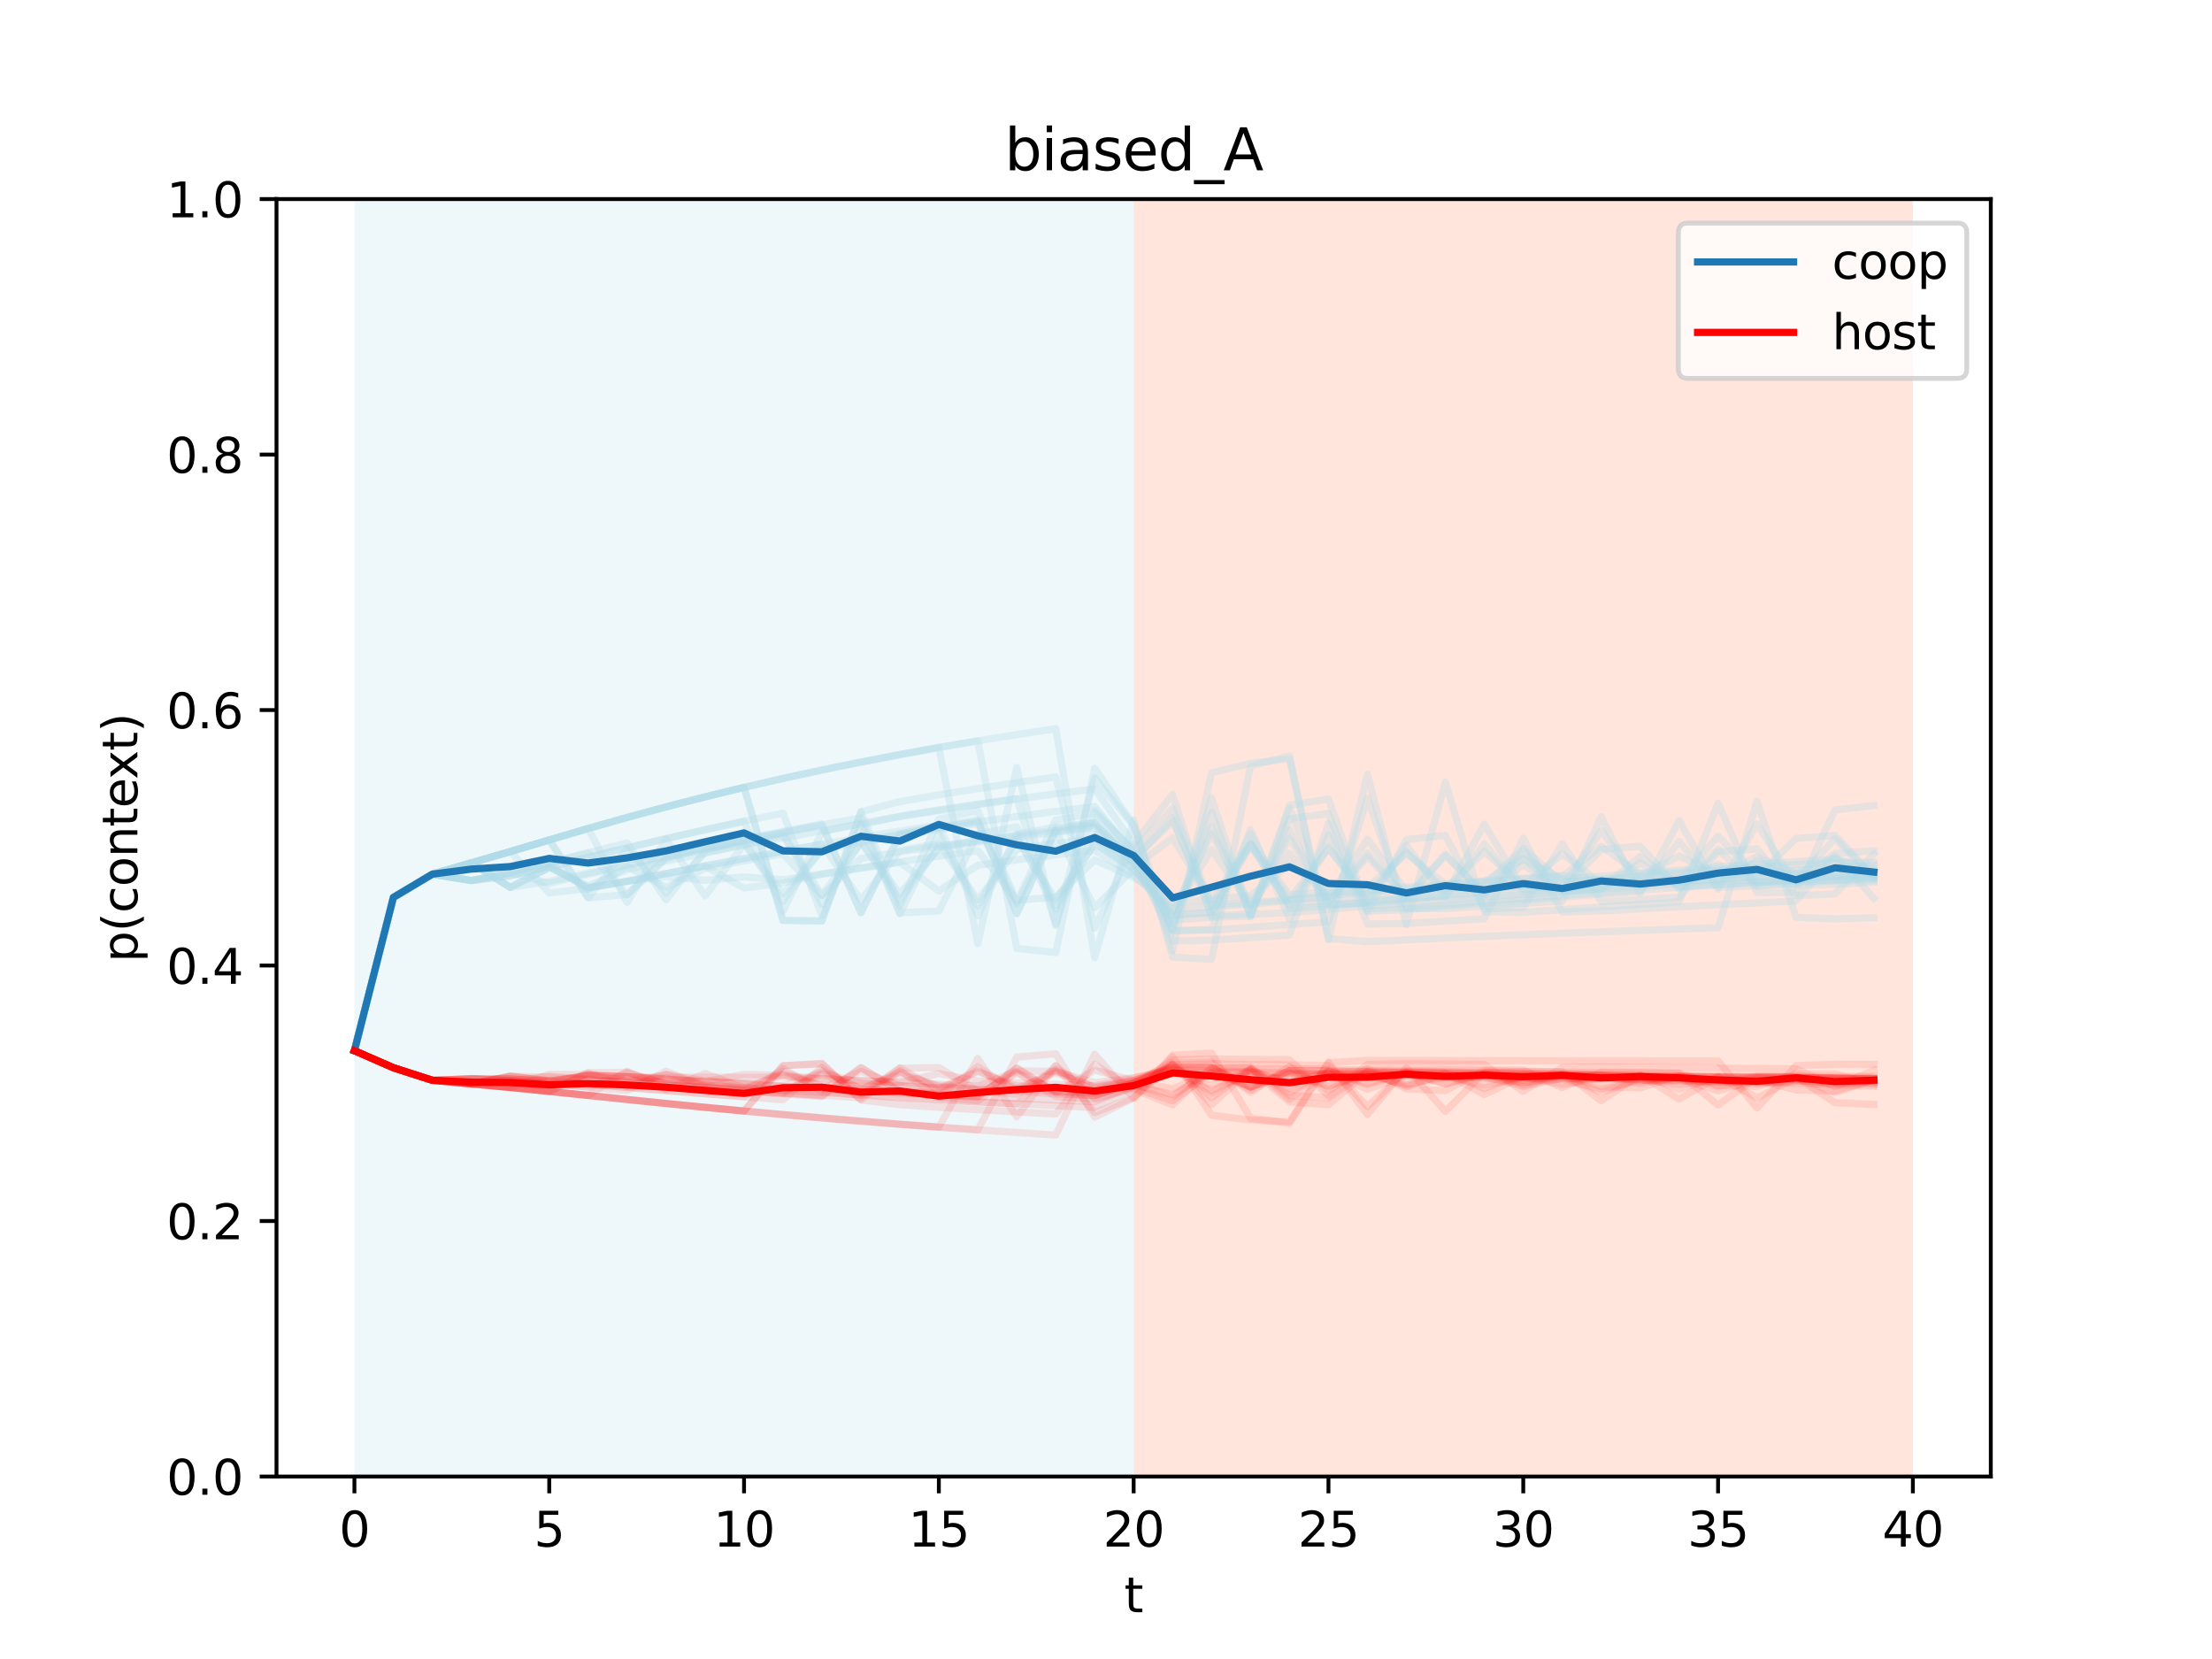 <?xml version="1.0" encoding="utf-8" standalone="no"?>
<!DOCTYPE svg PUBLIC "-//W3C//DTD SVG 1.1//EN"
  "http://www.w3.org/Graphics/SVG/1.1/DTD/svg11.dtd">
<svg xmlns:xlink="http://www.w3.org/1999/xlink" width="460.8pt" height="345.6pt" viewBox="0 0 460.8 345.6" xmlns="http://www.w3.org/2000/svg" version="1.1">
 <defs>
  <style type="text/css">*{stroke-linejoin: round; stroke-linecap: butt}</style>
 </defs>
 <g id="figure_1">
  <g id="patch_1">
   <path d="M 0 345.6 
L 460.8 345.6 
L 460.8 0 
L 0 0 
z
" style="fill: #ffffff"/>
  </g>
  <g id="axes_1">
   <g id="patch_2">
    <path d="M 57.6 307.584 
L 414.72 307.584 
L 414.72 41.472 
L 57.6 41.472 
z
" style="fill: #ffffff"/>
   </g>
   <g id="patch_3">
    <path d="M 73.833 307.584 
L 73.833 41.472 
L 236.16 41.472 
L 236.16 307.584 
z
" clip-path="url(#pb75f09311d)" style="fill: #add8e6; opacity: 0.2"/>
   </g>
   <g id="patch_4">
    <path d="M 236.16 307.584 
L 236.16 41.472 
L 398.487 41.472 
L 398.487 307.584 
z
" clip-path="url(#pb75f09311d)" style="fill: #ff7f50; opacity: 0.2"/>
   </g>
   <g id="matplotlib.axis_1">
    <g id="xtick_1">
     <g id="line2d_1">
      <defs>
       <path id="m532a9e7d8e" d="M 0 0 
L 0 3.5 
" style="stroke: #000000; stroke-width: 0.8"/>
      </defs>
      <g>
       <use xlink:href="#m532a9e7d8e" x="73.833" y="307.584" style="stroke: #000000; stroke-width: 0.8"/>
      </g>
     </g>
     <g id="text_1">
      <!-- 0 -->
      <g transform="translate(70.651 322.182) scale(0.1 -0.1)">
       <defs>
        <path id="DejaVuSans-30" d="M 2034 4250 
Q 1547 4250 1301 3770 
Q 1056 3291 1056 2328 
Q 1056 1369 1301 889 
Q 1547 409 2034 409 
Q 2525 409 2770 889 
Q 3016 1369 3016 2328 
Q 3016 3291 2770 3770 
Q 2525 4250 2034 4250 
z
M 2034 4750 
Q 2819 4750 3233 4129 
Q 3647 3509 3647 2328 
Q 3647 1150 3233 529 
Q 2819 -91 2034 -91 
Q 1250 -91 836 529 
Q 422 1150 422 2328 
Q 422 3509 836 4129 
Q 1250 4750 2034 4750 
z
" transform="scale(0.016)"/>
       </defs>
       <use xlink:href="#DejaVuSans-30"/>
      </g>
     </g>
    </g>
    <g id="xtick_2">
     <g id="line2d_2">
      <g>
       <use xlink:href="#m532a9e7d8e" x="114.415" y="307.584" style="stroke: #000000; stroke-width: 0.8"/>
      </g>
     </g>
     <g id="text_2">
      <!-- 5 -->
      <g transform="translate(111.233 322.182) scale(0.1 -0.1)">
       <defs>
        <path id="DejaVuSans-35" d="M 691 4666 
L 3169 4666 
L 3169 4134 
L 1269 4134 
L 1269 2991 
Q 1406 3038 1543 3061 
Q 1681 3084 1819 3084 
Q 2600 3084 3056 2656 
Q 3513 2228 3513 1497 
Q 3513 744 3044 326 
Q 2575 -91 1722 -91 
Q 1428 -91 1123 -41 
Q 819 9 494 109 
L 494 744 
Q 775 591 1075 516 
Q 1375 441 1709 441 
Q 2250 441 2565 725 
Q 2881 1009 2881 1497 
Q 2881 1984 2565 2268 
Q 2250 2553 1709 2553 
Q 1456 2553 1204 2497 
Q 953 2441 691 2322 
L 691 4666 
z
" transform="scale(0.016)"/>
       </defs>
       <use xlink:href="#DejaVuSans-35"/>
      </g>
     </g>
    </g>
    <g id="xtick_3">
     <g id="line2d_3">
      <g>
       <use xlink:href="#m532a9e7d8e" x="154.996" y="307.584" style="stroke: #000000; stroke-width: 0.8"/>
      </g>
     </g>
     <g id="text_3">
      <!-- 10 -->
      <g transform="translate(148.634 322.182) scale(0.1 -0.1)">
       <defs>
        <path id="DejaVuSans-31" d="M 794 531 
L 1825 531 
L 1825 4091 
L 703 3866 
L 703 4441 
L 1819 4666 
L 2450 4666 
L 2450 531 
L 3481 531 
L 3481 0 
L 794 0 
L 794 531 
z
" transform="scale(0.016)"/>
       </defs>
       <use xlink:href="#DejaVuSans-31"/>
       <use xlink:href="#DejaVuSans-30" x="63.623"/>
      </g>
     </g>
    </g>
    <g id="xtick_4">
     <g id="line2d_4">
      <g>
       <use xlink:href="#m532a9e7d8e" x="195.578" y="307.584" style="stroke: #000000; stroke-width: 0.8"/>
      </g>
     </g>
     <g id="text_4">
      <!-- 15 -->
      <g transform="translate(189.216 322.182) scale(0.1 -0.1)">
       <use xlink:href="#DejaVuSans-31"/>
       <use xlink:href="#DejaVuSans-35" x="63.623"/>
      </g>
     </g>
    </g>
    <g id="xtick_5">
     <g id="line2d_5">
      <g>
       <use xlink:href="#m532a9e7d8e" x="236.16" y="307.584" style="stroke: #000000; stroke-width: 0.8"/>
      </g>
     </g>
     <g id="text_5">
      <!-- 20 -->
      <g transform="translate(229.798 322.182) scale(0.1 -0.1)">
       <defs>
        <path id="DejaVuSans-32" d="M 1228 531 
L 3431 531 
L 3431 0 
L 469 0 
L 469 531 
Q 828 903 1448 1529 
Q 2069 2156 2228 2338 
Q 2531 2678 2651 2914 
Q 2772 3150 2772 3378 
Q 2772 3750 2511 3984 
Q 2250 4219 1831 4219 
Q 1534 4219 1204 4116 
Q 875 4013 500 3803 
L 500 4441 
Q 881 4594 1212 4672 
Q 1544 4750 1819 4750 
Q 2544 4750 2975 4387 
Q 3406 4025 3406 3419 
Q 3406 3131 3298 2873 
Q 3191 2616 2906 2266 
Q 2828 2175 2409 1742 
Q 1991 1309 1228 531 
z
" transform="scale(0.016)"/>
       </defs>
       <use xlink:href="#DejaVuSans-32"/>
       <use xlink:href="#DejaVuSans-30" x="63.623"/>
      </g>
     </g>
    </g>
    <g id="xtick_6">
     <g id="line2d_6">
      <g>
       <use xlink:href="#m532a9e7d8e" x="276.742" y="307.584" style="stroke: #000000; stroke-width: 0.8"/>
      </g>
     </g>
     <g id="text_6">
      <!-- 25 -->
      <g transform="translate(270.379 322.182) scale(0.1 -0.1)">
       <use xlink:href="#DejaVuSans-32"/>
       <use xlink:href="#DejaVuSans-35" x="63.623"/>
      </g>
     </g>
    </g>
    <g id="xtick_7">
     <g id="line2d_7">
      <g>
       <use xlink:href="#m532a9e7d8e" x="317.324" y="307.584" style="stroke: #000000; stroke-width: 0.8"/>
      </g>
     </g>
     <g id="text_7">
      <!-- 30 -->
      <g transform="translate(310.961 322.182) scale(0.1 -0.1)">
       <defs>
        <path id="DejaVuSans-33" d="M 2597 2516 
Q 3050 2419 3304 2112 
Q 3559 1806 3559 1356 
Q 3559 666 3084 287 
Q 2609 -91 1734 -91 
Q 1441 -91 1130 -33 
Q 819 25 488 141 
L 488 750 
Q 750 597 1062 519 
Q 1375 441 1716 441 
Q 2309 441 2620 675 
Q 2931 909 2931 1356 
Q 2931 1769 2642 2001 
Q 2353 2234 1838 2234 
L 1294 2234 
L 1294 2753 
L 1863 2753 
Q 2328 2753 2575 2939 
Q 2822 3125 2822 3475 
Q 2822 3834 2567 4026 
Q 2313 4219 1838 4219 
Q 1578 4219 1281 4162 
Q 984 4106 628 3988 
L 628 4550 
Q 988 4650 1302 4700 
Q 1616 4750 1894 4750 
Q 2613 4750 3031 4423 
Q 3450 4097 3450 3541 
Q 3450 3153 3228 2886 
Q 3006 2619 2597 2516 
z
" transform="scale(0.016)"/>
       </defs>
       <use xlink:href="#DejaVuSans-33"/>
       <use xlink:href="#DejaVuSans-30" x="63.623"/>
      </g>
     </g>
    </g>
    <g id="xtick_8">
     <g id="line2d_8">
      <g>
       <use xlink:href="#m532a9e7d8e" x="357.905" y="307.584" style="stroke: #000000; stroke-width: 0.8"/>
      </g>
     </g>
     <g id="text_8">
      <!-- 35 -->
      <g transform="translate(351.543 322.182) scale(0.1 -0.1)">
       <use xlink:href="#DejaVuSans-33"/>
       <use xlink:href="#DejaVuSans-35" x="63.623"/>
      </g>
     </g>
    </g>
    <g id="xtick_9">
     <g id="line2d_9">
      <g>
       <use xlink:href="#m532a9e7d8e" x="398.487" y="307.584" style="stroke: #000000; stroke-width: 0.8"/>
      </g>
     </g>
     <g id="text_9">
      <!-- 40 -->
      <g transform="translate(392.125 322.182) scale(0.1 -0.1)">
       <defs>
        <path id="DejaVuSans-34" d="M 2419 4116 
L 825 1625 
L 2419 1625 
L 2419 4116 
z
M 2253 4666 
L 3047 4666 
L 3047 1625 
L 3713 1625 
L 3713 1100 
L 3047 1100 
L 3047 0 
L 2419 0 
L 2419 1100 
L 313 1100 
L 313 1709 
L 2253 4666 
z
" transform="scale(0.016)"/>
       </defs>
       <use xlink:href="#DejaVuSans-34"/>
       <use xlink:href="#DejaVuSans-30" x="63.623"/>
      </g>
     </g>
    </g>
    <g id="text_10">
     <!-- t -->
     <g transform="translate(234.2 335.861) scale(0.1 -0.1)">
      <defs>
       <path id="DejaVuSans-74" d="M 1172 4494 
L 1172 3500 
L 2356 3500 
L 2356 3053 
L 1172 3053 
L 1172 1153 
Q 1172 725 1289 603 
Q 1406 481 1766 481 
L 2356 481 
L 2356 0 
L 1766 0 
Q 1100 0 847 248 
Q 594 497 594 1153 
L 594 3053 
L 172 3053 
L 172 3500 
L 594 3500 
L 594 4494 
L 1172 4494 
z
" transform="scale(0.016)"/>
      </defs>
      <use xlink:href="#DejaVuSans-74"/>
     </g>
    </g>
   </g>
   <g id="matplotlib.axis_2">
    <g id="ytick_1">
     <g id="line2d_10">
      <defs>
       <path id="ma2e20f9c88" d="M 0 0 
L -3.5 0 
" style="stroke: #000000; stroke-width: 0.8"/>
      </defs>
      <g>
       <use xlink:href="#ma2e20f9c88" x="57.6" y="307.584" style="stroke: #000000; stroke-width: 0.8"/>
      </g>
     </g>
     <g id="text_11">
      <!-- 0.0 -->
      <g transform="translate(34.697 311.383) scale(0.1 -0.1)">
       <defs>
        <path id="DejaVuSans-2e" d="M 684 794 
L 1344 794 
L 1344 0 
L 684 0 
L 684 794 
z
" transform="scale(0.016)"/>
       </defs>
       <use xlink:href="#DejaVuSans-30"/>
       <use xlink:href="#DejaVuSans-2e" x="63.623"/>
       <use xlink:href="#DejaVuSans-30" x="95.41"/>
      </g>
     </g>
    </g>
    <g id="ytick_2">
     <g id="line2d_11">
      <g>
       <use xlink:href="#ma2e20f9c88" x="57.6" y="254.362" style="stroke: #000000; stroke-width: 0.8"/>
      </g>
     </g>
     <g id="text_12">
      <!-- 0.2 -->
      <g transform="translate(34.697 258.161) scale(0.1 -0.1)">
       <use xlink:href="#DejaVuSans-30"/>
       <use xlink:href="#DejaVuSans-2e" x="63.623"/>
       <use xlink:href="#DejaVuSans-32" x="95.41"/>
      </g>
     </g>
    </g>
    <g id="ytick_3">
     <g id="line2d_12">
      <g>
       <use xlink:href="#ma2e20f9c88" x="57.6" y="201.139" style="stroke: #000000; stroke-width: 0.8"/>
      </g>
     </g>
     <g id="text_13">
      <!-- 0.4 -->
      <g transform="translate(34.697 204.938) scale(0.1 -0.1)">
       <use xlink:href="#DejaVuSans-30"/>
       <use xlink:href="#DejaVuSans-2e" x="63.623"/>
       <use xlink:href="#DejaVuSans-34" x="95.41"/>
      </g>
     </g>
    </g>
    <g id="ytick_4">
     <g id="line2d_13">
      <g>
       <use xlink:href="#ma2e20f9c88" x="57.6" y="147.917" style="stroke: #000000; stroke-width: 0.8"/>
      </g>
     </g>
     <g id="text_14">
      <!-- 0.6 -->
      <g transform="translate(34.697 151.716) scale(0.1 -0.1)">
       <defs>
        <path id="DejaVuSans-36" d="M 2113 2584 
Q 1688 2584 1439 2293 
Q 1191 2003 1191 1497 
Q 1191 994 1439 701 
Q 1688 409 2113 409 
Q 2538 409 2786 701 
Q 3034 994 3034 1497 
Q 3034 2003 2786 2293 
Q 2538 2584 2113 2584 
z
M 3366 4563 
L 3366 3988 
Q 3128 4100 2886 4159 
Q 2644 4219 2406 4219 
Q 1781 4219 1451 3797 
Q 1122 3375 1075 2522 
Q 1259 2794 1537 2939 
Q 1816 3084 2150 3084 
Q 2853 3084 3261 2657 
Q 3669 2231 3669 1497 
Q 3669 778 3244 343 
Q 2819 -91 2113 -91 
Q 1303 -91 875 529 
Q 447 1150 447 2328 
Q 447 3434 972 4092 
Q 1497 4750 2381 4750 
Q 2619 4750 2861 4703 
Q 3103 4656 3366 4563 
z
" transform="scale(0.016)"/>
       </defs>
       <use xlink:href="#DejaVuSans-30"/>
       <use xlink:href="#DejaVuSans-2e" x="63.623"/>
       <use xlink:href="#DejaVuSans-36" x="95.41"/>
      </g>
     </g>
    </g>
    <g id="ytick_5">
     <g id="line2d_14">
      <g>
       <use xlink:href="#ma2e20f9c88" x="57.6" y="94.694" style="stroke: #000000; stroke-width: 0.8"/>
      </g>
     </g>
     <g id="text_15">
      <!-- 0.8 -->
      <g transform="translate(34.697 98.494) scale(0.1 -0.1)">
       <defs>
        <path id="DejaVuSans-38" d="M 2034 2216 
Q 1584 2216 1326 1975 
Q 1069 1734 1069 1313 
Q 1069 891 1326 650 
Q 1584 409 2034 409 
Q 2484 409 2743 651 
Q 3003 894 3003 1313 
Q 3003 1734 2745 1975 
Q 2488 2216 2034 2216 
z
M 1403 2484 
Q 997 2584 770 2862 
Q 544 3141 544 3541 
Q 544 4100 942 4425 
Q 1341 4750 2034 4750 
Q 2731 4750 3128 4425 
Q 3525 4100 3525 3541 
Q 3525 3141 3298 2862 
Q 3072 2584 2669 2484 
Q 3125 2378 3379 2068 
Q 3634 1759 3634 1313 
Q 3634 634 3220 271 
Q 2806 -91 2034 -91 
Q 1263 -91 848 271 
Q 434 634 434 1313 
Q 434 1759 690 2068 
Q 947 2378 1403 2484 
z
M 1172 3481 
Q 1172 3119 1398 2916 
Q 1625 2713 2034 2713 
Q 2441 2713 2670 2916 
Q 2900 3119 2900 3481 
Q 2900 3844 2670 4047 
Q 2441 4250 2034 4250 
Q 1625 4250 1398 4047 
Q 1172 3844 1172 3481 
z
" transform="scale(0.016)"/>
       </defs>
       <use xlink:href="#DejaVuSans-30"/>
       <use xlink:href="#DejaVuSans-2e" x="63.623"/>
       <use xlink:href="#DejaVuSans-38" x="95.41"/>
      </g>
     </g>
    </g>
    <g id="ytick_6">
     <g id="line2d_15">
      <g>
       <use xlink:href="#ma2e20f9c88" x="57.6" y="41.472" style="stroke: #000000; stroke-width: 0.8"/>
      </g>
     </g>
     <g id="text_16">
      <!-- 1.0 -->
      <g transform="translate(34.697 45.271) scale(0.1 -0.1)">
       <use xlink:href="#DejaVuSans-31"/>
       <use xlink:href="#DejaVuSans-2e" x="63.623"/>
       <use xlink:href="#DejaVuSans-30" x="95.41"/>
      </g>
     </g>
    </g>
    <g id="text_17">
     <!-- p(context) -->
     <g transform="translate(28.617 200.45) rotate(-90) scale(0.1 -0.1)">
      <defs>
       <path id="DejaVuSans-70" d="M 1159 525 
L 1159 -1331 
L 581 -1331 
L 581 3500 
L 1159 3500 
L 1159 2969 
Q 1341 3281 1617 3432 
Q 1894 3584 2278 3584 
Q 2916 3584 3314 3078 
Q 3713 2572 3713 1747 
Q 3713 922 3314 415 
Q 2916 -91 2278 -91 
Q 1894 -91 1617 61 
Q 1341 213 1159 525 
z
M 3116 1747 
Q 3116 2381 2855 2742 
Q 2594 3103 2138 3103 
Q 1681 3103 1420 2742 
Q 1159 2381 1159 1747 
Q 1159 1113 1420 752 
Q 1681 391 2138 391 
Q 2594 391 2855 752 
Q 3116 1113 3116 1747 
z
" transform="scale(0.016)"/>
       <path id="DejaVuSans-28" d="M 1984 4856 
Q 1566 4138 1362 3434 
Q 1159 2731 1159 2009 
Q 1159 1288 1364 580 
Q 1569 -128 1984 -844 
L 1484 -844 
Q 1016 -109 783 600 
Q 550 1309 550 2009 
Q 550 2706 781 3412 
Q 1013 4119 1484 4856 
L 1984 4856 
z
" transform="scale(0.016)"/>
       <path id="DejaVuSans-63" d="M 3122 3366 
L 3122 2828 
Q 2878 2963 2633 3030 
Q 2388 3097 2138 3097 
Q 1578 3097 1268 2742 
Q 959 2388 959 1747 
Q 959 1106 1268 751 
Q 1578 397 2138 397 
Q 2388 397 2633 464 
Q 2878 531 3122 666 
L 3122 134 
Q 2881 22 2623 -34 
Q 2366 -91 2075 -91 
Q 1284 -91 818 406 
Q 353 903 353 1747 
Q 353 2603 823 3093 
Q 1294 3584 2113 3584 
Q 2378 3584 2631 3529 
Q 2884 3475 3122 3366 
z
" transform="scale(0.016)"/>
       <path id="DejaVuSans-6f" d="M 1959 3097 
Q 1497 3097 1228 2736 
Q 959 2375 959 1747 
Q 959 1119 1226 758 
Q 1494 397 1959 397 
Q 2419 397 2687 759 
Q 2956 1122 2956 1747 
Q 2956 2369 2687 2733 
Q 2419 3097 1959 3097 
z
M 1959 3584 
Q 2709 3584 3137 3096 
Q 3566 2609 3566 1747 
Q 3566 888 3137 398 
Q 2709 -91 1959 -91 
Q 1206 -91 779 398 
Q 353 888 353 1747 
Q 353 2609 779 3096 
Q 1206 3584 1959 3584 
z
" transform="scale(0.016)"/>
       <path id="DejaVuSans-6e" d="M 3513 2113 
L 3513 0 
L 2938 0 
L 2938 2094 
Q 2938 2591 2744 2837 
Q 2550 3084 2163 3084 
Q 1697 3084 1428 2787 
Q 1159 2491 1159 1978 
L 1159 0 
L 581 0 
L 581 3500 
L 1159 3500 
L 1159 2956 
Q 1366 3272 1645 3428 
Q 1925 3584 2291 3584 
Q 2894 3584 3203 3211 
Q 3513 2838 3513 2113 
z
" transform="scale(0.016)"/>
       <path id="DejaVuSans-65" d="M 3597 1894 
L 3597 1613 
L 953 1613 
Q 991 1019 1311 708 
Q 1631 397 2203 397 
Q 2534 397 2845 478 
Q 3156 559 3463 722 
L 3463 178 
Q 3153 47 2828 -22 
Q 2503 -91 2169 -91 
Q 1331 -91 842 396 
Q 353 884 353 1716 
Q 353 2575 817 3079 
Q 1281 3584 2069 3584 
Q 2775 3584 3186 3129 
Q 3597 2675 3597 1894 
z
M 3022 2063 
Q 3016 2534 2758 2815 
Q 2500 3097 2075 3097 
Q 1594 3097 1305 2825 
Q 1016 2553 972 2059 
L 3022 2063 
z
" transform="scale(0.016)"/>
       <path id="DejaVuSans-78" d="M 3513 3500 
L 2247 1797 
L 3578 0 
L 2900 0 
L 1881 1375 
L 863 0 
L 184 0 
L 1544 1831 
L 300 3500 
L 978 3500 
L 1906 2253 
L 2834 3500 
L 3513 3500 
z
" transform="scale(0.016)"/>
       <path id="DejaVuSans-29" d="M 513 4856 
L 1013 4856 
Q 1481 4119 1714 3412 
Q 1947 2706 1947 2009 
Q 1947 1309 1714 600 
Q 1481 -109 1013 -844 
L 513 -844 
Q 928 -128 1133 580 
Q 1338 1288 1338 2009 
Q 1338 2731 1133 3434 
Q 928 4138 513 4856 
z
" transform="scale(0.016)"/>
      </defs>
      <use xlink:href="#DejaVuSans-70"/>
      <use xlink:href="#DejaVuSans-28" x="63.477"/>
      <use xlink:href="#DejaVuSans-63" x="102.49"/>
      <use xlink:href="#DejaVuSans-6f" x="157.471"/>
      <use xlink:href="#DejaVuSans-6e" x="218.652"/>
      <use xlink:href="#DejaVuSans-74" x="282.031"/>
      <use xlink:href="#DejaVuSans-65" x="321.24"/>
      <use xlink:href="#DejaVuSans-78" x="381.014"/>
      <use xlink:href="#DejaVuSans-74" x="440.193"/>
      <use xlink:href="#DejaVuSans-29" x="479.402"/>
     </g>
    </g>
   </g>
   <g id="line2d_16">
    <path d="M 73.833 218.88 
L 81.949 186.947 
L 90.065 182.104 
L 98.182 183.434 
L 106.298 181.792 
L 114.415 179.753 
L 122.531 177.655 
L 130.647 175.583 
L 138.764 187.446 
L 146.88 177.163 
L 154.996 175.188 
L 163.113 173.582 
L 171.229 188.409 
L 179.345 175.305 
L 187.462 173.677 
L 195.578 172.427 
L 203.695 171.241 
L 211.811 170.109 
L 219.927 169.029 
L 228.044 167.998 
L 236.16 177.919 
L 244.276 196.037 
L 252.393 195.842 
L 260.509 195.32 
L 268.625 194.812 
L 276.742 171.54 
L 284.858 192.509 
L 292.975 192.376 
L 301.091 191.879 
L 309.207 191.395 
L 317.324 174.608 
L 325.44 189.987 
L 333.556 189.783 
L 341.673 189.337 
L 349.789 188.905 
L 357.905 188.488 
L 366.022 188.087 
L 374.138 187.7 
L 382.255 178.293 
L 390.371 187.116 
" clip-path="url(#pb75f09311d)" style="fill: none; stroke: #add8e6; stroke-opacity: 0.3; stroke-width: 1.5; stroke-linecap: square"/>
   </g>
   <g id="line2d_17">
    <path d="M 73.833 218.88 
L 81.949 186.947 
L 90.065 182.104 
L 98.182 179.762 
L 106.298 177.398 
L 114.415 174.976 
L 122.531 187.025 
L 130.647 176.78 
L 138.764 186.026 
L 146.88 177.664 
L 154.996 175.826 
L 163.113 186.169 
L 171.229 177.095 
L 179.345 175.558 
L 187.462 186.195 
L 195.578 176.754 
L 203.695 175.454 
L 211.811 174.399 
L 219.927 173.394 
L 228.044 172.432 
L 236.16 179.577 
L 244.276 191.619 
L 252.393 191.094 
L 260.509 173.702 
L 268.625 189.212 
L 276.742 188.75 
L 284.858 188.045 
L 292.975 176.097 
L 301.091 186.893 
L 309.207 186.404 
L 317.324 177.37 
L 325.44 185.592 
L 333.556 185.103 
L 341.673 178.41 
L 349.789 184.537 
L 357.905 184.06 
L 366.022 179.266 
L 374.138 183.676 
L 382.255 183.22 
L 390.371 182.722 
" clip-path="url(#pb75f09311d)" style="fill: none; stroke: #add8e6; stroke-opacity: 0.3; stroke-width: 1.5; stroke-linecap: square"/>
   </g>
   <g id="line2d_18">
    <path d="M 73.833 218.88 
L 81.949 186.947 
L 90.065 182.104 
L 98.182 183.434 
L 106.298 182.419 
L 114.415 180.524 
L 122.531 184.907 
L 130.647 183.605 
L 138.764 182.01 
L 146.88 180.415 
L 154.996 185.01 
L 163.113 183.914 
L 171.229 182.143 
L 179.345 180.862 
L 187.462 179.637 
L 195.578 185.618 
L 203.695 180.254 
L 211.811 179.109 
L 219.927 178.096 
L 228.044 177.125 
L 236.16 182.311 
L 244.276 189.87 
L 252.393 176.986 
L 260.509 188.684 
L 268.625 177.769 
L 276.742 187.79 
L 284.858 178.432 
L 292.975 187.039 
L 301.091 186.486 
L 309.207 185.83 
L 317.324 180.188 
L 325.44 185.331 
L 333.556 184.802 
L 341.673 184.224 
L 349.789 183.666 
L 357.905 183.129 
L 366.022 182.61 
L 374.138 183.008 
L 382.255 182.63 
L 390.371 182.994 
" clip-path="url(#pb75f09311d)" style="fill: none; stroke: #add8e6; stroke-opacity: 0.3; stroke-width: 1.5; stroke-linecap: square"/>
   </g>
   <g id="line2d_19">
    <path d="M 73.833 218.88 
L 81.949 186.947 
L 90.065 182.104 
L 98.182 179.762 
L 106.298 177.398 
L 114.415 174.976 
L 122.531 172.589 
L 130.647 170.286 
L 138.764 168.087 
L 146.88 166 
L 154.996 164.026 
L 163.113 162.163 
L 171.229 160.406 
L 179.345 158.751 
L 187.462 157.191 
L 195.578 155.721 
L 203.695 196.581 
L 211.811 159.907 
L 219.927 192.756 
L 228.044 162.072 
L 236.16 172.037 
L 244.276 193.838 
L 252.393 193.781 
L 260.509 193.182 
L 268.625 192.594 
L 276.742 192.031 
L 284.858 166.308 
L 292.975 189.287 
L 301.091 189.285 
L 309.207 188.74 
L 317.324 188.203 
L 325.44 187.687 
L 333.556 170.122 
L 341.673 186.157 
L 349.789 170.921 
L 357.905 185.236 
L 366.022 171.629 
L 374.138 184.435 
L 382.255 184.226 
L 390.371 183.772 
" clip-path="url(#pb75f09311d)" style="fill: none; stroke: #add8e6; stroke-opacity: 0.3; stroke-width: 1.5; stroke-linecap: square"/>
   </g>
   <g id="line2d_20">
    <path d="M 73.833 218.88 
L 81.949 186.947 
L 90.065 182.104 
L 98.182 179.762 
L 106.298 184.854 
L 114.415 183.624 
L 122.531 181.871 
L 130.647 180.06 
L 138.764 178.265 
L 146.88 176.514 
L 154.996 174.822 
L 163.113 173.196 
L 171.229 171.639 
L 179.345 190.094 
L 187.462 173.683 
L 195.578 172.013 
L 203.695 170.797 
L 211.811 190.268 
L 219.927 172.713 
L 228.044 171.337 
L 236.16 179.197 
L 244.276 170.397 
L 252.393 190.733 
L 260.509 190.385 
L 268.625 172.828 
L 276.742 188.526 
L 284.858 188.092 
L 292.975 187.404 
L 301.091 186.738 
L 309.207 175.805 
L 317.324 185.748 
L 325.44 185.291 
L 333.556 176.965 
L 341.673 176.27 
L 349.789 185.141 
L 357.905 176.891 
L 366.022 184.599 
L 374.138 184.179 
L 382.255 177.787 
L 390.371 177.238 
" clip-path="url(#pb75f09311d)" style="fill: none; stroke: #add8e6; stroke-opacity: 0.3; stroke-width: 1.5; stroke-linecap: square"/>
   </g>
   <g id="line2d_21">
    <path d="M 73.833 218.88 
L 81.949 186.947 
L 90.065 182.104 
L 98.182 179.762 
L 106.298 177.398 
L 114.415 174.976 
L 122.531 172.589 
L 130.647 170.286 
L 138.764 168.087 
L 146.88 166 
L 154.996 164.026 
L 163.113 162.163 
L 171.229 160.406 
L 179.345 158.751 
L 187.462 157.191 
L 195.578 155.721 
L 203.695 154.335 
L 211.811 153.028 
L 219.927 151.795 
L 228.044 199.501 
L 236.16 170.835 
L 244.276 199.372 
L 252.393 199.862 
L 260.509 159.569 
L 268.625 157.477 
L 276.742 195.497 
L 284.858 196.149 
L 292.975 195.787 
L 301.091 195.417 
L 309.207 195.064 
L 317.324 194.728 
L 325.44 194.408 
L 333.556 194.103 
L 341.673 193.811 
L 349.789 193.532 
L 357.905 193.265 
L 366.022 166.96 
L 374.138 191.084 
L 382.255 191.435 
L 390.371 191.183 
" clip-path="url(#pb75f09311d)" style="fill: none; stroke: #add8e6; stroke-opacity: 0.3; stroke-width: 1.5; stroke-linecap: square"/>
   </g>
   <g id="line2d_22">
    <path d="M 73.833 218.88 
L 81.949 186.947 
L 90.065 182.104 
L 98.182 179.762 
L 106.298 184.854 
L 114.415 180.701 
L 122.531 178.597 
L 130.647 176.621 
L 138.764 174.703 
L 146.88 172.855 
L 154.996 171.085 
L 163.113 169.397 
L 171.229 190.778 
L 179.345 171.879 
L 187.462 170.018 
L 195.578 168.725 
L 203.695 167.507 
L 211.811 166.349 
L 219.927 192.474 
L 228.044 168.843 
L 236.16 177.24 
L 244.276 193.583 
L 252.393 169.214 
L 260.509 191.039 
L 268.625 170.582 
L 276.742 169.448 
L 284.858 189.825 
L 292.975 189.494 
L 301.091 188.807 
L 309.207 188.141 
L 317.324 187.5 
L 325.44 186.884 
L 333.556 186.292 
L 341.673 185.722 
L 349.789 175.313 
L 357.905 184.862 
L 366.022 184.488 
L 374.138 183.979 
L 382.255 183.486 
L 390.371 183.011 
" clip-path="url(#pb75f09311d)" style="fill: none; stroke: #add8e6; stroke-opacity: 0.3; stroke-width: 1.5; stroke-linecap: square"/>
   </g>
   <g id="line2d_23">
    <path d="M 73.833 218.88 
L 81.949 186.947 
L 90.065 182.104 
L 98.182 179.762 
L 106.298 184.854 
L 114.415 180.701 
L 122.531 178.597 
L 130.647 176.621 
L 138.764 174.703 
L 146.88 172.855 
L 154.996 171.085 
L 163.113 189.823 
L 171.229 173.345 
L 179.345 171.477 
L 187.462 170.122 
L 195.578 168.844 
L 203.695 167.628 
L 211.811 166.47 
L 219.927 165.368 
L 228.044 164.319 
L 236.16 175.798 
L 244.276 165.448 
L 252.393 191.065 
L 260.509 190.865 
L 268.625 168.361 
L 276.742 188.368 
L 284.858 188.031 
L 292.975 187.331 
L 301.091 186.651 
L 309.207 171.684 
L 317.324 185.231 
L 325.44 184.835 
L 333.556 173.061 
L 341.673 183.797 
L 349.789 183.38 
L 357.905 174.201 
L 366.022 182.622 
L 374.138 174.654 
L 382.255 174.033 
L 390.371 182.62 
" clip-path="url(#pb75f09311d)" style="fill: none; stroke: #add8e6; stroke-opacity: 0.3; stroke-width: 1.5; stroke-linecap: square"/>
   </g>
   <g id="line2d_24">
    <path d="M 73.833 218.88 
L 81.949 186.947 
L 90.065 182.104 
L 98.182 183.434 
L 106.298 181.792 
L 114.415 184.007 
L 122.531 182.124 
L 130.647 180.323 
L 138.764 178.544 
L 146.88 176.809 
L 154.996 175.131 
L 163.113 173.518 
L 171.229 171.973 
L 179.345 190.169 
L 187.462 173.989 
L 195.578 172.337 
L 203.695 171.13 
L 211.811 190.355 
L 219.927 173.022 
L 228.044 171.66 
L 236.16 179.43 
L 244.276 192.532 
L 252.393 172.192 
L 260.509 190.504 
L 268.625 190.114 
L 276.742 189.413 
L 284.858 188.733 
L 292.975 188.079 
L 301.091 187.45 
L 309.207 186.845 
L 317.324 186.263 
L 325.44 185.702 
L 333.556 185.162 
L 341.673 184.642 
L 349.789 184.141 
L 357.905 180.062 
L 366.022 183.888 
L 374.138 183.488 
L 382.255 182.351 
L 390.371 182.337 
" clip-path="url(#pb75f09311d)" style="fill: none; stroke: #add8e6; stroke-opacity: 0.3; stroke-width: 1.5; stroke-linecap: square"/>
   </g>
   <g id="line2d_25">
    <path d="M 73.833 218.88 
L 81.949 186.947 
L 90.065 182.104 
L 98.182 179.762 
L 106.298 177.398 
L 114.415 186.01 
L 122.531 185.087 
L 130.647 183.547 
L 138.764 181.954 
L 146.88 180.373 
L 154.996 178.825 
L 163.113 177.323 
L 171.229 175.874 
L 179.345 187.552 
L 187.462 177.174 
L 195.578 175.736 
L 203.695 187.463 
L 211.811 176.935 
L 219.927 175.713 
L 228.044 174.738 
L 236.16 180.965 
L 244.276 190.693 
L 252.393 190.124 
L 260.509 175.695 
L 268.625 188.635 
L 276.742 176.534 
L 284.858 187.644 
L 292.975 187.124 
L 301.091 177.899 
L 309.207 186.261 
L 317.324 185.74 
L 325.44 185.117 
L 333.556 184.516 
L 341.673 183.937 
L 349.789 183.379 
L 357.905 182.841 
L 366.022 182.323 
L 374.138 181.823 
L 382.255 182.427 
L 390.371 182.434 
" clip-path="url(#pb75f09311d)" style="fill: none; stroke: #add8e6; stroke-opacity: 0.3; stroke-width: 1.5; stroke-linecap: square"/>
   </g>
   <g id="line2d_26">
    <path d="M 73.833 218.88 
L 81.949 186.947 
L 90.065 182.104 
L 98.182 183.434 
L 106.298 182.419 
L 114.415 180.524 
L 122.531 184.907 
L 130.647 183.605 
L 138.764 182.605 
L 146.88 183.386 
L 154.996 182.679 
L 163.113 183.295 
L 171.229 182.043 
L 179.345 180.771 
L 187.462 179.539 
L 195.578 178.351 
L 203.695 177.208 
L 211.811 187.547 
L 219.927 186.887 
L 228.044 179.141 
L 236.16 182.785 
L 244.276 188.006 
L 252.393 187.334 
L 260.509 186.589 
L 268.625 180.043 
L 276.742 185.997 
L 284.858 185.414 
L 292.975 184.759 
L 301.091 184.127 
L 309.207 183.518 
L 317.324 182.932 
L 325.44 182.367 
L 333.556 183.453 
L 341.673 183.466 
L 349.789 183.467 
L 357.905 183.467 
L 366.022 183.468 
L 374.138 183.468 
L 382.255 183.469 
L 390.371 183.469 
" clip-path="url(#pb75f09311d)" style="fill: none; stroke: #add8e6; stroke-opacity: 0.3; stroke-width: 1.5; stroke-linecap: square"/>
   </g>
   <g id="line2d_27">
    <path d="M 73.833 218.88 
L 81.949 186.947 
L 90.065 182.104 
L 98.182 179.762 
L 106.298 184.854 
L 114.415 180.701 
L 122.531 184.568 
L 130.647 181.127 
L 138.764 179.362 
L 146.88 177.703 
L 154.996 176.097 
L 163.113 174.55 
L 171.229 173.067 
L 179.345 171.649 
L 187.462 190.368 
L 195.578 173.668 
L 203.695 188.733 
L 211.811 174.83 
L 219.927 187.38 
L 228.044 175.785 
L 236.16 180.643 
L 244.276 174.562 
L 252.393 187.51 
L 260.509 175.635 
L 268.625 186.412 
L 276.742 185.772 
L 284.858 184.97 
L 292.975 177.784 
L 301.091 184.223 
L 309.207 183.593 
L 317.324 178.845 
L 325.44 183.116 
L 333.556 182.513 
L 341.673 181.869 
L 349.789 181.247 
L 357.905 180.648 
L 366.022 180.07 
L 374.138 179.513 
L 382.255 178.975 
L 390.371 181.082 
" clip-path="url(#pb75f09311d)" style="fill: none; stroke: #add8e6; stroke-opacity: 0.3; stroke-width: 1.5; stroke-linecap: square"/>
   </g>
   <g id="line2d_28">
    <path d="M 73.833 218.88 
L 81.949 186.947 
L 90.065 182.104 
L 98.182 183.434 
L 106.298 181.792 
L 114.415 179.753 
L 122.531 177.655 
L 130.647 186.404 
L 138.764 178.854 
L 146.88 176.905 
L 154.996 175.235 
L 163.113 187.729 
L 171.229 176.733 
L 179.345 175.096 
L 187.462 187.58 
L 195.578 176.458 
L 203.695 175.087 
L 211.811 174.003 
L 219.927 172.971 
L 228.044 189.1 
L 236.16 180.96 
L 244.276 189.41 
L 252.393 188.763 
L 260.509 175.959 
L 268.625 187.398 
L 276.742 176.724 
L 284.858 186.492 
L 292.975 177.376 
L 301.091 185.731 
L 309.207 185.152 
L 317.324 184.468 
L 325.44 183.808 
L 333.556 183.172 
L 341.673 182.56 
L 349.789 181.969 
L 357.905 181.4 
L 366.022 180.851 
L 374.138 182.237 
L 382.255 181.78 
L 390.371 181.387 
" clip-path="url(#pb75f09311d)" style="fill: none; stroke: #add8e6; stroke-opacity: 0.3; stroke-width: 1.5; stroke-linecap: square"/>
   </g>
   <g id="line2d_29">
    <path d="M 73.833 218.88 
L 81.949 186.947 
L 90.065 182.104 
L 98.182 183.434 
L 106.298 181.792 
L 114.415 179.753 
L 122.531 185.28 
L 130.647 180.525 
L 138.764 184.842 
L 146.88 180.93 
L 154.996 179.326 
L 163.113 177.847 
L 171.229 186.556 
L 179.345 178.853 
L 187.462 177.448 
L 195.578 176.257 
L 203.695 175.12 
L 211.811 174.029 
L 219.927 189.384 
L 228.044 175.498 
L 236.16 181.235 
L 244.276 190.605 
L 252.393 190.02 
L 260.509 176.149 
L 268.625 188.579 
L 276.742 188.066 
L 284.858 177.665 
L 292.975 187.063 
L 301.091 178.263 
L 309.207 186.383 
L 317.324 178.777 
L 325.44 185.806 
L 333.556 185.288 
L 341.673 179.755 
L 349.789 184.805 
L 357.905 184.307 
L 366.022 183.762 
L 374.138 183.234 
L 382.255 182.726 
L 390.371 181.929 
" clip-path="url(#pb75f09311d)" style="fill: none; stroke: #add8e6; stroke-opacity: 0.3; stroke-width: 1.5; stroke-linecap: square"/>
   </g>
   <g id="line2d_30">
    <path d="M 73.833 218.88 
L 81.949 186.947 
L 90.065 182.104 
L 98.182 179.762 
L 106.298 177.398 
L 114.415 174.976 
L 122.531 172.589 
L 130.647 170.286 
L 138.764 168.087 
L 146.88 166 
L 154.996 164.026 
L 163.113 191.738 
L 171.229 191.855 
L 179.345 169.122 
L 187.462 166.984 
L 195.578 165.589 
L 203.695 164.283 
L 211.811 163.043 
L 219.927 161.864 
L 228.044 193.351 
L 236.16 175.844 
L 244.276 193.537 
L 252.393 166.242 
L 260.509 190.688 
L 268.625 167.734 
L 276.742 166.439 
L 284.858 189.299 
L 292.975 189.092 
L 301.091 188.422 
L 309.207 187.77 
L 317.324 187.143 
L 325.44 186.541 
L 333.556 185.962 
L 341.673 185.405 
L 349.789 184.869 
L 357.905 184.353 
L 366.022 183.856 
L 374.138 183.377 
L 382.255 174.696 
L 390.371 182.772 
" clip-path="url(#pb75f09311d)" style="fill: none; stroke: #add8e6; stroke-opacity: 0.3; stroke-width: 1.5; stroke-linecap: square"/>
   </g>
   <g id="line2d_31">
    <path d="M 73.833 218.88 
L 81.949 186.947 
L 90.065 182.104 
L 98.182 179.762 
L 106.298 177.398 
L 114.415 174.976 
L 122.531 172.589 
L 130.647 170.286 
L 138.764 168.087 
L 146.88 166 
L 154.996 164.026 
L 163.113 162.163 
L 171.229 160.406 
L 179.345 158.751 
L 187.462 157.191 
L 195.578 155.721 
L 203.695 154.335 
L 211.811 197.557 
L 219.927 198.424 
L 228.044 160.064 
L 236.16 171.906 
L 244.276 198.137 
L 252.393 160.984 
L 260.509 158.998 
L 268.625 158.088 
L 276.742 195.769 
L 284.858 161.269 
L 292.975 192.613 
L 301.091 162.931 
L 309.207 189.947 
L 317.324 190.041 
L 325.44 189.477 
L 333.556 188.921 
L 341.673 188.387 
L 349.789 187.875 
L 357.905 167.329 
L 366.022 185.953 
L 374.138 185.897 
L 382.255 168.722 
L 390.371 167.809 
" clip-path="url(#pb75f09311d)" style="fill: none; stroke: #add8e6; stroke-opacity: 0.3; stroke-width: 1.5; stroke-linecap: square"/>
   </g>
   <g id="line2d_32">
    <path d="M 73.833 218.88 
L 81.949 186.947 
L 90.065 182.104 
L 98.182 179.762 
L 106.298 177.398 
L 114.415 174.976 
L 122.531 172.589 
L 130.647 170.286 
L 138.764 168.087 
L 146.88 166 
L 154.996 164.026 
L 163.113 191.738 
L 171.229 191.855 
L 179.345 169.122 
L 187.462 188.778 
L 195.578 170.61 
L 203.695 168.88 
L 211.811 187.869 
L 219.927 170.812 
L 228.044 169.373 
L 236.16 177.101 
L 244.276 168.411 
L 252.393 188.465 
L 260.509 188.089 
L 268.625 187.309 
L 276.742 186.55 
L 284.858 185.819 
L 292.975 185.117 
L 301.091 184.441 
L 309.207 183.791 
L 317.324 183.166 
L 325.44 182.564 
L 333.556 176.297 
L 341.673 182.093 
L 349.789 181.644 
L 357.905 181.114 
L 366.022 180.603 
L 374.138 180.109 
L 382.255 179.67 
L 390.371 179.664 
" clip-path="url(#pb75f09311d)" style="fill: none; stroke: #add8e6; stroke-opacity: 0.3; stroke-width: 1.5; stroke-linecap: square"/>
   </g>
   <g id="line2d_33">
    <path d="M 73.833 218.88 
L 81.949 186.947 
L 90.065 182.104 
L 98.182 179.762 
L 106.298 177.398 
L 114.415 174.976 
L 122.531 172.589 
L 130.647 187.982 
L 138.764 174.793 
L 146.88 186.655 
L 154.996 175.889 
L 163.113 174.036 
L 171.229 186.508 
L 179.345 175.521 
L 187.462 173.989 
L 195.578 172.778 
L 203.695 171.626 
L 211.811 188.189 
L 219.927 173.303 
L 228.044 172.027 
L 236.16 178.866 
L 244.276 171.08 
L 252.393 188.878 
L 260.509 188.389 
L 268.625 187.592 
L 276.742 186.818 
L 284.858 174.824 
L 292.975 185.612 
L 301.091 185.077 
L 309.207 184.386 
L 317.324 176.772 
L 325.44 183.696 
L 333.556 183.168 
L 341.673 182.556 
L 349.789 178.299 
L 357.905 182.204 
L 366.022 178.535 
L 374.138 181.965 
L 382.255 178.741 
L 390.371 181.758 
" clip-path="url(#pb75f09311d)" style="fill: none; stroke: #add8e6; stroke-opacity: 0.3; stroke-width: 1.5; stroke-linecap: square"/>
   </g>
   <g id="line2d_34">
    <path d="M 73.833 218.88 
L 81.949 186.947 
L 90.065 182.104 
L 98.182 183.434 
L 106.298 182.419 
L 114.415 180.524 
L 122.531 184.907 
L 130.647 183.605 
L 138.764 182.01 
L 146.88 180.415 
L 154.996 178.856 
L 163.113 177.343 
L 171.229 175.884 
L 179.345 174.482 
L 187.462 173.139 
L 195.578 171.854 
L 203.695 190.793 
L 211.811 173.744 
L 219.927 172.317 
L 228.044 171.294 
L 236.16 179.739 
L 244.276 193.947 
L 252.393 193.588 
L 260.509 172.793 
L 268.625 191.413 
L 276.742 173.932 
L 284.858 189.972 
L 292.975 174.904 
L 301.091 174.003 
L 309.207 189.382 
L 317.324 189.019 
L 325.44 175.741 
L 333.556 187.809 
L 341.673 187.417 
L 349.789 186.866 
L 357.905 177.436 
L 366.022 176.81 
L 374.138 186.587 
L 382.255 186.224 
L 390.371 177.901 
" clip-path="url(#pb75f09311d)" style="fill: none; stroke: #add8e6; stroke-opacity: 0.3; stroke-width: 1.5; stroke-linecap: square"/>
   </g>
   <g id="line2d_35">
    <path d="M 73.833 218.88 
L 81.949 186.947 
L 90.065 182.104 
L 98.182 179.762 
L 106.298 177.398 
L 114.415 174.976 
L 122.531 187.025 
L 130.647 186.345 
L 138.764 178.595 
L 146.88 176.633 
L 154.996 174.962 
L 163.113 173.364 
L 171.229 171.834 
L 179.345 170.371 
L 187.462 190.149 
L 195.578 189.772 
L 203.695 173.742 
L 211.811 172.233 
L 219.927 188.667 
L 228.044 173.81 
L 236.16 179.912 
L 244.276 189.939 
L 252.393 173.673 
L 260.509 188.359 
L 268.625 174.642 
L 276.742 187.174 
L 284.858 186.641 
L 292.975 185.914 
L 301.091 185.21 
L 309.207 177.438 
L 317.324 184.492 
L 325.44 177.878 
L 333.556 184.011 
L 341.673 183.49 
L 349.789 182.899 
L 357.905 182.328 
L 366.022 181.777 
L 374.138 181.246 
L 382.255 180.733 
L 390.371 180.239 
" clip-path="url(#pb75f09311d)" style="fill: none; stroke: #add8e6; stroke-opacity: 0.3; stroke-width: 1.5; stroke-linecap: square"/>
   </g>
   <g id="line2d_36">
    <path d="M 73.833 218.88 
L 81.949 222.428 
L 90.065 225.04 
L 98.182 224.73 
L 106.298 225.108 
L 114.415 225.76 
L 122.531 226.473 
L 130.647 227.198 
L 138.764 223.179 
L 146.88 226.35 
L 154.996 227.156 
L 163.113 227.72 
L 171.229 222.985 
L 179.345 226.872 
L 187.462 227.548 
L 195.578 227.979 
L 203.695 228.386 
L 211.811 228.777 
L 219.927 229.153 
L 228.044 229.514 
L 236.16 226.261 
L 244.276 220.776 
L 252.393 220.623 
L 260.509 220.69 
L 268.625 220.757 
L 276.742 228.249 
L 284.858 221.739 
L 292.975 221.585 
L 301.091 221.662 
L 309.207 221.742 
L 317.324 227.328 
L 325.44 222.353 
L 333.556 222.276 
L 341.673 222.355 
L 349.789 222.433 
L 357.905 222.509 
L 366.022 222.582 
L 374.138 222.653 
L 382.255 226.329 
L 390.371 222.941 
" clip-path="url(#pb75f09311d)" style="fill: none; stroke: #ff0000; stroke-opacity: 0.1; stroke-width: 1.5; stroke-linecap: square"/>
   </g>
   <g id="line2d_37">
    <path d="M 73.833 218.88 
L 81.949 222.428 
L 90.065 225.04 
L 98.182 225.801 
L 106.298 226.535 
L 114.415 227.353 
L 122.531 223.461 
L 130.647 226.352 
L 138.764 223.755 
L 146.88 226.004 
L 154.996 226.712 
L 163.113 223.761 
L 171.229 226.118 
L 179.345 226.704 
L 187.462 223.803 
L 195.578 226.172 
L 203.695 226.661 
L 211.811 227.001 
L 219.927 227.325 
L 228.044 227.638 
L 236.16 225.553 
L 244.276 222.242 
L 252.393 222.26 
L 260.509 227.107 
L 268.625 223.01 
L 276.742 223.009 
L 284.858 223.176 
L 292.975 226.407 
L 301.091 223.625 
L 309.207 223.677 
L 317.324 226.03 
L 325.44 223.985 
L 333.556 224.059 
L 341.673 225.732 
L 349.789 224.268 
L 357.905 224.355 
L 366.022 225.495 
L 374.138 224.492 
L 382.255 224.585 
L 390.371 224.711 
" clip-path="url(#pb75f09311d)" style="fill: none; stroke: #ff0000; stroke-opacity: 0.1; stroke-width: 1.5; stroke-linecap: square"/>
   </g>
   <g id="line2d_38">
    <path d="M 73.833 218.88 
L 81.949 222.428 
L 90.065 225.04 
L 98.182 224.73 
L 106.298 224.726 
L 114.415 225.276 
L 122.531 224.013 
L 130.647 224.3 
L 138.764 224.801 
L 146.88 225.316 
L 154.996 223.804 
L 163.113 224.038 
L 171.229 224.694 
L 179.345 225.097 
L 187.462 225.478 
L 195.578 223.635 
L 203.695 225.189 
L 211.811 225.578 
L 219.927 225.89 
L 228.044 226.19 
L 236.16 224.643 
L 244.276 222.448 
L 252.393 226.094 
L 260.509 222.892 
L 268.625 225.825 
L 276.742 223.184 
L 284.858 225.603 
L 292.975 223.422 
L 301.091 223.499 
L 309.207 223.659 
L 317.324 225.123 
L 325.44 223.849 
L 333.556 223.948 
L 341.673 224.091 
L 349.789 224.23 
L 357.905 224.365 
L 366.022 224.496 
L 374.138 224.417 
L 382.255 224.49 
L 390.371 224.42 
" clip-path="url(#pb75f09311d)" style="fill: none; stroke: #ff0000; stroke-opacity: 0.1; stroke-width: 1.5; stroke-linecap: square"/>
   </g>
   <g id="line2d_39">
    <path d="M 73.833 218.88 
L 81.949 222.428 
L 90.065 225.04 
L 98.182 225.801 
L 106.298 226.535 
L 114.415 227.353 
L 122.531 228.202 
L 130.647 229.049 
L 138.764 229.876 
L 146.88 230.677 
L 154.996 231.447 
L 163.113 232.184 
L 171.229 232.888 
L 179.345 233.559 
L 187.462 234.196 
L 195.578 234.802 
L 203.695 220.509 
L 211.811 232.664 
L 219.927 222.03 
L 228.044 231.79 
L 236.16 228.617 
L 244.276 221.816 
L 252.393 221.623 
L 260.509 221.727 
L 268.625 221.834 
L 276.742 221.934 
L 284.858 230.498 
L 292.975 223.104 
L 301.091 222.921 
L 309.207 223.028 
L 317.324 223.139 
L 325.44 223.245 
L 333.556 229.298 
L 341.673 223.913 
L 349.789 228.979 
L 357.905 224.265 
L 366.022 228.7 
L 374.138 224.566 
L 382.255 224.538 
L 390.371 224.643 
" clip-path="url(#pb75f09311d)" style="fill: none; stroke: #ff0000; stroke-opacity: 0.1; stroke-width: 1.5; stroke-linecap: square"/>
   </g>
   <g id="line2d_40">
    <path d="M 73.833 218.88 
L 81.949 222.428 
L 90.065 225.04 
L 98.182 225.801 
L 106.298 224.191 
L 114.415 224.377 
L 122.531 224.926 
L 130.647 225.523 
L 138.764 226.125 
L 146.88 226.722 
L 154.996 227.307 
L 163.113 227.876 
L 171.229 228.429 
L 179.345 222.407 
L 187.462 227.415 
L 195.578 228.141 
L 203.695 228.569 
L 211.811 222.517 
L 219.927 227.666 
L 228.044 228.261 
L 236.16 225.813 
L 244.276 228.508 
L 252.393 222.543 
L 260.509 222.455 
L 268.625 227.6 
L 276.742 223.211 
L 284.858 223.202 
L 292.975 223.363 
L 301.091 223.522 
L 309.207 226.733 
L 317.324 223.925 
L 325.44 223.974 
L 333.556 226.378 
L 341.673 226.623 
L 349.789 224.116 
L 357.905 226.37 
L 366.022 224.291 
L 374.138 224.353 
L 382.255 226.107 
L 390.371 226.288 
" clip-path="url(#pb75f09311d)" style="fill: none; stroke: #ff0000; stroke-opacity: 0.1; stroke-width: 1.5; stroke-linecap: square"/>
   </g>
   <g id="line2d_41">
    <path d="M 73.833 218.88 
L 81.949 222.428 
L 90.065 225.04 
L 98.182 225.801 
L 106.298 226.535 
L 114.415 227.353 
L 122.531 228.202 
L 130.647 229.049 
L 138.764 229.876 
L 146.88 230.677 
L 154.996 231.447 
L 163.113 232.184 
L 171.229 232.888 
L 179.345 233.559 
L 187.462 234.196 
L 195.578 234.802 
L 203.695 235.378 
L 211.811 235.924 
L 219.927 236.442 
L 228.044 219.622 
L 236.16 228.821 
L 244.276 219.816 
L 252.393 219.393 
L 260.509 232.952 
L 268.625 234.007 
L 276.742 221.379 
L 284.858 220.896 
L 292.975 220.908 
L 301.091 220.932 
L 309.207 220.952 
L 317.324 220.969 
L 325.44 220.983 
L 333.556 220.994 
L 341.673 221.004 
L 349.789 221.012 
L 357.905 221.018 
L 366.022 230.821 
L 374.138 221.98 
L 382.255 221.698 
L 390.371 221.71 
" clip-path="url(#pb75f09311d)" style="fill: none; stroke: #ff0000; stroke-opacity: 0.1; stroke-width: 1.5; stroke-linecap: square"/>
   </g>
   <g id="line2d_42">
    <path d="M 73.833 218.88 
L 81.949 222.428 
L 90.065 225.04 
L 98.182 225.801 
L 106.298 224.191 
L 114.415 225.146 
L 122.531 225.875 
L 130.647 226.54 
L 138.764 227.199 
L 146.88 227.845 
L 154.996 228.475 
L 163.113 229.085 
L 171.229 222.31 
L 179.345 227.859 
L 187.462 228.691 
L 195.578 229.156 
L 203.695 229.589 
L 211.811 230.004 
L 219.927 221.999 
L 228.044 228.833 
L 236.16 226.413 
L 244.276 221.733 
L 252.393 228.674 
L 260.509 222.673 
L 268.625 228.192 
L 276.742 228.683 
L 284.858 223.144 
L 292.975 223.089 
L 301.091 223.247 
L 309.207 223.404 
L 317.324 223.556 
L 325.44 223.703 
L 333.556 223.845 
L 341.673 223.982 
L 349.789 226.903 
L 357.905 224.317 
L 366.022 224.359 
L 374.138 224.483 
L 382.255 224.605 
L 390.371 224.723 
" clip-path="url(#pb75f09311d)" style="fill: none; stroke: #ff0000; stroke-opacity: 0.1; stroke-width: 1.5; stroke-linecap: square"/>
   </g>
   <g id="line2d_43">
    <path d="M 73.833 218.88 
L 81.949 222.428 
L 90.065 225.04 
L 98.182 225.801 
L 106.298 224.191 
L 114.415 225.146 
L 122.531 225.875 
L 130.647 226.54 
L 138.764 227.199 
L 146.88 227.845 
L 154.996 228.475 
L 163.113 222.589 
L 171.229 227.354 
L 179.345 228.168 
L 187.462 228.648 
L 195.578 229.097 
L 203.695 229.529 
L 211.811 229.943 
L 219.927 230.34 
L 228.044 230.72 
L 236.16 226.893 
L 244.276 230.159 
L 252.393 222.49 
L 260.509 222.33 
L 268.625 229.023 
L 276.742 223.346 
L 284.858 223.289 
L 292.975 223.454 
L 301.091 223.618 
L 309.207 228.012 
L 317.324 224.191 
L 325.44 224.209 
L 333.556 227.571 
L 341.673 224.618 
L 349.789 224.666 
L 357.905 227.217 
L 366.022 224.959 
L 374.138 227.064 
L 382.255 227.28 
L 390.371 224.993 
" clip-path="url(#pb75f09311d)" style="fill: none; stroke: #ff0000; stroke-opacity: 0.1; stroke-width: 1.5; stroke-linecap: square"/>
   </g>
   <g id="line2d_44">
    <path d="M 73.833 218.88 
L 81.949 222.428 
L 90.065 225.04 
L 98.182 224.73 
L 106.298 225.108 
L 114.415 224.186 
L 122.531 224.822 
L 130.647 225.416 
L 138.764 226.01 
L 146.88 226.597 
L 154.996 227.174 
L 163.113 227.735 
L 171.229 228.28 
L 179.345 222.387 
L 187.462 227.284 
L 195.578 227.999 
L 203.695 228.421 
L 211.811 222.49 
L 219.927 227.533 
L 228.044 228.12 
L 236.16 225.717 
L 244.276 221.891 
L 252.393 227.755 
L 260.509 222.648 
L 268.625 222.594 
L 276.742 222.75 
L 284.858 222.905 
L 292.975 223.054 
L 301.091 223.199 
L 309.207 223.338 
L 317.324 223.473 
L 325.44 223.604 
L 333.556 223.73 
L 341.673 223.852 
L 349.789 223.97 
L 357.905 225.642 
L 366.022 224.103 
L 374.138 224.172 
L 382.255 224.744 
L 390.371 224.755 
" clip-path="url(#pb75f09311d)" style="fill: none; stroke: #ff0000; stroke-opacity: 0.1; stroke-width: 1.5; stroke-linecap: square"/>
   </g>
   <g id="line2d_45">
    <path d="M 73.833 218.88 
L 81.949 222.428 
L 90.065 225.04 
L 98.182 225.801 
L 106.298 226.535 
L 114.415 223.787 
L 122.531 223.826 
L 130.647 224.295 
L 138.764 224.803 
L 146.88 225.313 
L 154.996 225.818 
L 163.113 226.313 
L 171.229 226.796 
L 179.345 223.158 
L 187.462 226.168 
L 195.578 226.729 
L 203.695 223.266 
L 211.811 226.183 
L 219.927 226.651 
L 228.044 226.964 
L 236.16 225.121 
L 244.276 222.357 
L 252.393 222.402 
L 260.509 226.548 
L 268.625 223.012 
L 276.742 226.261 
L 284.858 223.336 
L 292.975 223.386 
L 301.091 225.852 
L 309.207 223.719 
L 317.324 223.795 
L 325.44 223.948 
L 333.556 224.097 
L 341.673 224.243 
L 349.789 224.383 
L 357.905 224.519 
L 366.022 224.651 
L 374.138 224.779 
L 382.255 224.66 
L 390.371 224.656 
" clip-path="url(#pb75f09311d)" style="fill: none; stroke: #ff0000; stroke-opacity: 0.1; stroke-width: 1.5; stroke-linecap: square"/>
   </g>
   <g id="line2d_46">
    <path d="M 73.833 218.88 
L 81.949 222.428 
L 90.065 225.04 
L 98.182 224.73 
L 106.298 224.726 
L 114.415 225.276 
L 122.531 224.013 
L 130.647 224.3 
L 138.764 224.474 
L 146.88 224.372 
L 154.996 224.43 
L 163.113 224.374 
L 171.229 224.735 
L 179.345 225.127 
L 187.462 225.51 
L 195.578 225.884 
L 203.695 226.246 
L 211.811 223.101 
L 219.927 223.161 
L 228.044 225.524 
L 236.16 224.487 
L 244.276 222.938 
L 252.393 223.052 
L 260.509 223.234 
L 268.625 225.271 
L 276.742 223.495 
L 284.858 223.592 
L 292.975 223.754 
L 301.091 223.912 
L 309.207 224.064 
L 317.324 224.212 
L 325.44 224.355 
L 333.556 224.226 
L 341.673 224.217 
L 349.789 224.216 
L 357.905 224.216 
L 366.022 224.216 
L 374.138 224.215 
L 382.255 224.215 
L 390.371 224.215 
" clip-path="url(#pb75f09311d)" style="fill: none; stroke: #ff0000; stroke-opacity: 0.1; stroke-width: 1.5; stroke-linecap: square"/>
   </g>
   <g id="line2d_47">
    <path d="M 73.833 218.88 
L 81.949 222.428 
L 90.065 225.04 
L 98.182 225.801 
L 106.298 224.191 
L 114.415 225.146 
L 122.531 224.135 
L 130.647 224.922 
L 138.764 225.515 
L 146.88 226.059 
L 154.996 226.591 
L 163.113 227.111 
L 171.229 227.616 
L 179.345 228.105 
L 187.462 222.443 
L 195.578 227.146 
L 203.695 223.01 
L 211.811 226.731 
L 219.927 223.47 
L 228.044 226.403 
L 236.16 225.193 
L 244.276 226.821 
L 252.393 223.511 
L 260.509 226.405 
L 268.625 223.855 
L 276.742 223.952 
L 284.858 224.163 
L 292.975 225.798 
L 301.091 224.433 
L 309.207 224.563 
L 317.324 225.504 
L 325.44 224.724 
L 333.556 224.863 
L 341.673 225.036 
L 349.789 225.205 
L 357.905 225.369 
L 366.022 225.528 
L 374.138 225.682 
L 382.255 225.831 
L 390.371 225.107 
" clip-path="url(#pb75f09311d)" style="fill: none; stroke: #ff0000; stroke-opacity: 0.1; stroke-width: 1.5; stroke-linecap: square"/>
   </g>
   <g id="line2d_48">
    <path d="M 73.833 218.88 
L 81.949 222.428 
L 90.065 225.04 
L 98.182 224.73 
L 106.298 225.108 
L 114.415 225.76 
L 122.531 226.473 
L 130.647 223.477 
L 138.764 225.803 
L 146.88 226.558 
L 154.996 227.136 
L 163.113 223.14 
L 171.229 226.39 
L 179.345 227.048 
L 187.462 223.273 
L 195.578 226.412 
L 203.695 226.952 
L 211.811 227.31 
L 219.927 227.649 
L 228.044 222.939 
L 236.16 225.082 
L 244.276 222.848 
L 252.393 222.935 
L 260.509 226.518 
L 268.625 223.485 
L 276.742 226.261 
L 284.858 223.776 
L 292.975 226.047 
L 301.091 224.013 
L 309.207 224.11 
L 317.324 224.285 
L 325.44 224.456 
L 333.556 224.622 
L 341.673 224.783 
L 349.789 224.939 
L 357.905 225.091 
L 366.022 225.237 
L 374.138 224.782 
L 382.255 224.889 
L 390.371 225.088 
" clip-path="url(#pb75f09311d)" style="fill: none; stroke: #ff0000; stroke-opacity: 0.1; stroke-width: 1.5; stroke-linecap: square"/>
   </g>
   <g id="line2d_49">
    <path d="M 73.833 218.88 
L 81.949 222.428 
L 90.065 225.04 
L 98.182 224.73 
L 106.298 225.108 
L 114.415 225.76 
L 122.531 223.802 
L 130.647 225.286 
L 138.764 223.904 
L 146.88 225.097 
L 154.996 225.652 
L 163.113 226.137 
L 171.229 223.442 
L 179.345 225.651 
L 187.462 226.17 
L 195.578 226.556 
L 203.695 226.925 
L 211.811 227.282 
L 219.927 222.728 
L 228.044 226.613 
L 236.16 225.037 
L 244.276 222.395 
L 252.393 222.447 
L 260.509 226.406 
L 268.625 223.034 
L 276.742 223.063 
L 284.858 225.945 
L 292.975 223.46 
L 301.091 225.747 
L 309.207 223.675 
L 317.324 225.58 
L 325.44 223.853 
L 333.556 223.939 
L 341.673 225.307 
L 349.789 224.114 
L 357.905 224.21 
L 366.022 224.346 
L 374.138 224.478 
L 382.255 224.606 
L 390.371 224.759 
" clip-path="url(#pb75f09311d)" style="fill: none; stroke: #ff0000; stroke-opacity: 0.1; stroke-width: 1.5; stroke-linecap: square"/>
   </g>
   <g id="line2d_50">
    <path d="M 73.833 218.88 
L 81.949 222.428 
L 90.065 225.04 
L 98.182 225.801 
L 106.298 226.535 
L 114.415 227.353 
L 122.531 228.202 
L 130.647 229.049 
L 138.764 229.876 
L 146.88 230.677 
L 154.996 231.447 
L 163.113 222.009 
L 171.229 221.566 
L 179.345 229.126 
L 187.462 230.14 
L 195.578 230.669 
L 203.695 231.159 
L 211.811 231.628 
L 219.927 232.077 
L 228.044 221.712 
L 236.16 226.942 
L 244.276 221.7 
L 252.393 230.1 
L 260.509 222.815 
L 268.625 229.541 
L 276.742 230.126 
L 284.858 223.386 
L 292.975 223.276 
L 301.091 223.428 
L 309.207 223.58 
L 317.324 223.728 
L 325.44 223.87 
L 333.556 224.008 
L 341.673 224.14 
L 349.789 224.268 
L 357.905 224.392 
L 366.022 224.512 
L 374.138 224.627 
L 382.255 227.592 
L 390.371 224.896 
" clip-path="url(#pb75f09311d)" style="fill: none; stroke: #ff0000; stroke-opacity: 0.1; stroke-width: 1.5; stroke-linecap: square"/>
   </g>
   <g id="line2d_51">
    <path d="M 73.833 218.88 
L 81.949 222.428 
L 90.065 225.04 
L 98.182 225.801 
L 106.298 226.535 
L 114.415 227.353 
L 122.531 228.202 
L 130.647 229.049 
L 138.764 229.876 
L 146.88 230.677 
L 154.996 231.447 
L 163.113 232.184 
L 171.229 232.888 
L 179.345 233.559 
L 187.462 234.196 
L 195.578 234.802 
L 203.695 235.378 
L 211.811 220.21 
L 219.927 219.501 
L 228.044 232.71 
L 236.16 228.705 
L 244.276 220.091 
L 252.393 232.327 
L 260.509 233.321 
L 268.625 233.681 
L 276.742 221.28 
L 284.858 232.17 
L 292.975 222.442 
L 301.091 231.526 
L 309.207 223.406 
L 317.324 223.198 
L 325.44 223.31 
L 333.556 223.426 
L 341.673 223.538 
L 349.789 223.646 
L 357.905 230.182 
L 366.022 224.417 
L 374.138 224.316 
L 382.255 229.705 
L 390.371 230.085 
" clip-path="url(#pb75f09311d)" style="fill: none; stroke: #ff0000; stroke-opacity: 0.1; stroke-width: 1.5; stroke-linecap: square"/>
   </g>
   <g id="line2d_52">
    <path d="M 73.833 218.88 
L 81.949 222.428 
L 90.065 225.04 
L 98.182 225.801 
L 106.298 226.535 
L 114.415 227.353 
L 122.531 228.202 
L 130.647 229.049 
L 138.764 229.876 
L 146.88 230.677 
L 154.996 231.447 
L 163.113 222.009 
L 171.229 221.566 
L 179.345 229.126 
L 187.462 223.022 
L 195.578 228.559 
L 203.695 229.329 
L 211.811 223.465 
L 219.927 228.427 
L 228.044 229.049 
L 236.16 226.644 
L 244.276 229.316 
L 252.393 223.428 
L 260.509 223.368 
L 268.625 223.561 
L 276.742 223.754 
L 284.858 223.94 
L 292.975 224.119 
L 301.091 224.293 
L 309.207 224.46 
L 317.324 224.622 
L 325.44 224.778 
L 333.556 226.909 
L 341.673 224.993 
L 349.789 225.074 
L 357.905 225.212 
L 366.022 225.346 
L 374.138 225.477 
L 382.255 225.78 
L 390.371 225.784 
" clip-path="url(#pb75f09311d)" style="fill: none; stroke: #ff0000; stroke-opacity: 0.1; stroke-width: 1.5; stroke-linecap: square"/>
   </g>
   <g id="line2d_53">
    <path d="M 73.833 218.88 
L 81.949 222.428 
L 90.065 225.04 
L 98.182 225.801 
L 106.298 226.535 
L 114.415 227.353 
L 122.531 228.202 
L 130.647 223.164 
L 138.764 227.02 
L 146.88 223.607 
L 154.996 226.599 
L 163.113 227.347 
L 171.229 223.732 
L 179.345 226.654 
L 187.462 227.261 
L 195.578 227.669 
L 203.695 228.057 
L 211.811 223.317 
L 219.927 227.299 
L 228.044 227.826 
L 236.16 225.85 
L 244.276 228.079 
L 252.393 223.231 
L 260.509 223.222 
L 268.625 223.42 
L 276.742 223.616 
L 284.858 226.878 
L 292.975 224.092 
L 301.091 224.162 
L 309.207 224.341 
L 317.324 226.314 
L 325.44 224.605 
L 333.556 224.704 
L 341.673 224.865 
L 349.789 225.889 
L 357.905 224.995 
L 366.022 225.817 
L 374.138 225.065 
L 382.255 225.755 
L 390.371 225.123 
" clip-path="url(#pb75f09311d)" style="fill: none; stroke: #ff0000; stroke-opacity: 0.1; stroke-width: 1.5; stroke-linecap: square"/>
   </g>
   <g id="line2d_54">
    <path d="M 73.833 218.88 
L 81.949 222.428 
L 90.065 225.04 
L 98.182 224.73 
L 106.298 224.726 
L 114.415 225.276 
L 122.531 224.013 
L 130.647 224.3 
L 138.764 224.801 
L 146.88 225.316 
L 154.996 225.826 
L 163.113 226.326 
L 171.229 226.813 
L 179.345 227.287 
L 187.462 227.745 
L 195.578 228.188 
L 203.695 222.211 
L 211.811 227.284 
L 219.927 227.898 
L 228.044 228.246 
L 236.16 225.57 
L 244.276 221.341 
L 252.393 221.273 
L 260.509 227.588 
L 268.625 222.18 
L 276.742 227.181 
L 284.858 222.671 
L 292.975 226.84 
L 301.091 227.201 
L 309.207 222.926 
L 317.324 222.905 
L 325.44 226.571 
L 333.556 223.366 
L 341.673 223.384 
L 349.789 223.508 
L 357.905 226.096 
L 366.022 226.317 
L 374.138 223.684 
L 382.255 223.715 
L 390.371 225.953 
" clip-path="url(#pb75f09311d)" style="fill: none; stroke: #ff0000; stroke-opacity: 0.1; stroke-width: 1.5; stroke-linecap: square"/>
   </g>
   <g id="line2d_55">
    <path d="M 73.833 218.88 
L 81.949 222.428 
L 90.065 225.04 
L 98.182 225.801 
L 106.298 226.535 
L 114.415 227.353 
L 122.531 223.461 
L 130.647 223.382 
L 138.764 225.759 
L 146.88 226.516 
L 154.996 227.089 
L 163.113 227.64 
L 171.229 228.174 
L 179.345 228.69 
L 187.462 222.525 
L 195.578 222.386 
L 203.695 227.285 
L 211.811 227.928 
L 219.927 223.037 
L 228.044 227.209 
L 236.16 225.521 
L 244.276 222.683 
L 252.393 227.212 
L 260.509 223.269 
L 268.625 226.877 
L 276.742 223.658 
L 284.858 223.708 
L 292.975 223.892 
L 301.091 224.073 
L 309.207 226.086 
L 317.324 224.349 
L 325.44 225.945 
L 333.556 224.496 
L 341.673 224.596 
L 349.789 224.75 
L 357.905 224.9 
L 366.022 225.045 
L 374.138 225.186 
L 382.255 225.322 
L 390.371 225.454 
" clip-path="url(#pb75f09311d)" style="fill: none; stroke: #ff0000; stroke-opacity: 0.1; stroke-width: 1.5; stroke-linecap: square"/>
   </g>
   <g id="line2d_56">
    <path d="M 73.833 218.88 
L 81.949 186.947 
L 90.065 182.104 
L 98.182 181.047 
L 106.298 180.521 
L 114.415 178.819 
L 122.531 179.787 
L 130.647 178.708 
L 138.764 177.257 
L 146.88 175.364 
L 154.996 173.507 
L 163.113 177.253 
L 171.229 177.44 
L 179.345 174.207 
L 187.462 175.202 
L 195.578 171.748 
L 203.695 174.11 
L 211.811 175.999 
L 219.927 177.319 
L 228.044 174.473 
L 236.16 178.215 
L 244.276 187.051 
L 252.393 184.817 
L 260.509 182.53 
L 268.625 180.58 
L 276.742 184.057 
L 284.858 184.307 
L 292.975 186.013 
L 301.091 184.497 
L 309.207 185.376 
L 317.324 184.062 
L 325.44 185.091 
L 333.556 183.525 
L 341.673 184.165 
L 349.789 183.343 
L 357.905 181.881 
L 366.022 181.108 
L 374.138 183.283 
L 382.255 180.781 
L 390.371 181.672 
" clip-path="url(#pb75f09311d)" style="fill: none; stroke: #1f77b4; stroke-width: 1.5; stroke-linecap: square"/>
   </g>
   <g id="line2d_57">
    <path d="M 73.833 218.88 
L 81.949 222.428 
L 90.065 225.04 
L 98.182 225.426 
L 106.298 225.509 
L 114.415 225.986 
L 122.531 225.719 
L 130.647 226.012 
L 138.764 226.486 
L 146.88 227.145 
L 154.996 227.774 
L 163.113 226.588 
L 171.229 226.483 
L 179.345 227.507 
L 187.462 227.286 
L 195.578 228.339 
L 203.695 227.602 
L 211.811 226.967 
L 219.927 226.514 
L 228.044 227.294 
L 236.16 226.144 
L 244.276 223.498 
L 252.393 224.169 
L 260.509 224.908 
L 268.625 225.538 
L 276.742 224.42 
L 284.858 224.401 
L 292.975 223.775 
L 301.091 224.243 
L 309.207 223.974 
L 317.324 224.311 
L 325.44 224.016 
L 333.556 224.538 
L 341.673 224.264 
L 349.789 224.528 
L 357.905 224.962 
L 366.022 225.262 
L 374.138 224.524 
L 382.255 225.322 
L 390.371 225.015 
" clip-path="url(#pb75f09311d)" style="fill: none; stroke: #ff0000; stroke-width: 1.5; stroke-linecap: square"/>
   </g>
   <g id="patch_5">
    <path d="M 57.6 307.584 
L 57.6 41.472 
" style="fill: none; stroke: #000000; stroke-width: 0.8; stroke-linejoin: miter; stroke-linecap: square"/>
   </g>
   <g id="patch_6">
    <path d="M 414.72 307.584 
L 414.72 41.472 
" style="fill: none; stroke: #000000; stroke-width: 0.8; stroke-linejoin: miter; stroke-linecap: square"/>
   </g>
   <g id="patch_7">
    <path d="M 57.6 307.584 
L 414.72 307.584 
" style="fill: none; stroke: #000000; stroke-width: 0.8; stroke-linejoin: miter; stroke-linecap: square"/>
   </g>
   <g id="patch_8">
    <path d="M 57.6 41.472 
L 414.72 41.472 
" style="fill: none; stroke: #000000; stroke-width: 0.8; stroke-linejoin: miter; stroke-linecap: square"/>
   </g>
   <g id="text_18">
    <!-- biased_A -->
    <g transform="translate(209.276 35.472) scale(0.12 -0.12)">
     <defs>
      <path id="DejaVuSans-62" d="M 3116 1747 
Q 3116 2381 2855 2742 
Q 2594 3103 2138 3103 
Q 1681 3103 1420 2742 
Q 1159 2381 1159 1747 
Q 1159 1113 1420 752 
Q 1681 391 2138 391 
Q 2594 391 2855 752 
Q 3116 1113 3116 1747 
z
M 1159 2969 
Q 1341 3281 1617 3432 
Q 1894 3584 2278 3584 
Q 2916 3584 3314 3078 
Q 3713 2572 3713 1747 
Q 3713 922 3314 415 
Q 2916 -91 2278 -91 
Q 1894 -91 1617 61 
Q 1341 213 1159 525 
L 1159 0 
L 581 0 
L 581 4863 
L 1159 4863 
L 1159 2969 
z
" transform="scale(0.016)"/>
      <path id="DejaVuSans-69" d="M 603 3500 
L 1178 3500 
L 1178 0 
L 603 0 
L 603 3500 
z
M 603 4863 
L 1178 4863 
L 1178 4134 
L 603 4134 
L 603 4863 
z
" transform="scale(0.016)"/>
      <path id="DejaVuSans-61" d="M 2194 1759 
Q 1497 1759 1228 1600 
Q 959 1441 959 1056 
Q 959 750 1161 570 
Q 1363 391 1709 391 
Q 2188 391 2477 730 
Q 2766 1069 2766 1631 
L 2766 1759 
L 2194 1759 
z
M 3341 1997 
L 3341 0 
L 2766 0 
L 2766 531 
Q 2569 213 2275 61 
Q 1981 -91 1556 -91 
Q 1019 -91 701 211 
Q 384 513 384 1019 
Q 384 1609 779 1909 
Q 1175 2209 1959 2209 
L 2766 2209 
L 2766 2266 
Q 2766 2663 2505 2880 
Q 2244 3097 1772 3097 
Q 1472 3097 1187 3025 
Q 903 2953 641 2809 
L 641 3341 
Q 956 3463 1253 3523 
Q 1550 3584 1831 3584 
Q 2591 3584 2966 3190 
Q 3341 2797 3341 1997 
z
" transform="scale(0.016)"/>
      <path id="DejaVuSans-73" d="M 2834 3397 
L 2834 2853 
Q 2591 2978 2328 3040 
Q 2066 3103 1784 3103 
Q 1356 3103 1142 2972 
Q 928 2841 928 2578 
Q 928 2378 1081 2264 
Q 1234 2150 1697 2047 
L 1894 2003 
Q 2506 1872 2764 1633 
Q 3022 1394 3022 966 
Q 3022 478 2636 193 
Q 2250 -91 1575 -91 
Q 1294 -91 989 -36 
Q 684 19 347 128 
L 347 722 
Q 666 556 975 473 
Q 1284 391 1588 391 
Q 1994 391 2212 530 
Q 2431 669 2431 922 
Q 2431 1156 2273 1281 
Q 2116 1406 1581 1522 
L 1381 1569 
Q 847 1681 609 1914 
Q 372 2147 372 2553 
Q 372 3047 722 3315 
Q 1072 3584 1716 3584 
Q 2034 3584 2315 3537 
Q 2597 3491 2834 3397 
z
" transform="scale(0.016)"/>
      <path id="DejaVuSans-64" d="M 2906 2969 
L 2906 4863 
L 3481 4863 
L 3481 0 
L 2906 0 
L 2906 525 
Q 2725 213 2448 61 
Q 2172 -91 1784 -91 
Q 1150 -91 751 415 
Q 353 922 353 1747 
Q 353 2572 751 3078 
Q 1150 3584 1784 3584 
Q 2172 3584 2448 3432 
Q 2725 3281 2906 2969 
z
M 947 1747 
Q 947 1113 1208 752 
Q 1469 391 1925 391 
Q 2381 391 2643 752 
Q 2906 1113 2906 1747 
Q 2906 2381 2643 2742 
Q 2381 3103 1925 3103 
Q 1469 3103 1208 2742 
Q 947 2381 947 1747 
z
" transform="scale(0.016)"/>
      <path id="DejaVuSans-5f" d="M 3263 -1063 
L 3263 -1509 
L -63 -1509 
L -63 -1063 
L 3263 -1063 
z
" transform="scale(0.016)"/>
      <path id="DejaVuSans-41" d="M 2188 4044 
L 1331 1722 
L 3047 1722 
L 2188 4044 
z
M 1831 4666 
L 2547 4666 
L 4325 0 
L 3669 0 
L 3244 1197 
L 1141 1197 
L 716 0 
L 50 0 
L 1831 4666 
z
" transform="scale(0.016)"/>
     </defs>
     <use xlink:href="#DejaVuSans-62"/>
     <use xlink:href="#DejaVuSans-69" x="63.477"/>
     <use xlink:href="#DejaVuSans-61" x="91.26"/>
     <use xlink:href="#DejaVuSans-73" x="152.539"/>
     <use xlink:href="#DejaVuSans-65" x="204.639"/>
     <use xlink:href="#DejaVuSans-64" x="266.162"/>
     <use xlink:href="#DejaVuSans-5f" x="329.639"/>
     <use xlink:href="#DejaVuSans-41" x="379.639"/>
    </g>
   </g>
   <g id="legend_1">
    <g id="patch_9">
     <path d="M 351.636 78.828 
L 407.72 78.828 
Q 409.72 78.828 409.72 76.828 
L 409.72 48.472 
Q 409.72 46.472 407.72 46.472 
L 351.636 46.472 
Q 349.636 46.472 349.636 48.472 
L 349.636 76.828 
Q 349.636 78.828 351.636 78.828 
z
" style="fill: #ffffff; opacity: 0.8; stroke: #cccccc; stroke-linejoin: miter"/>
    </g>
    <g id="line2d_58">
     <path d="M 353.636 54.57 
L 363.636 54.57 
L 373.636 54.57 
" style="fill: none; stroke: #1f77b4; stroke-width: 1.5; stroke-linecap: square"/>
    </g>
    <g id="text_19">
     <!-- coop -->
     <g transform="translate(381.636 58.07) scale(0.1 -0.1)">
      <use xlink:href="#DejaVuSans-63"/>
      <use xlink:href="#DejaVuSans-6f" x="54.98"/>
      <use xlink:href="#DejaVuSans-6f" x="116.162"/>
      <use xlink:href="#DejaVuSans-70" x="177.344"/>
     </g>
    </g>
    <g id="line2d_59">
     <path d="M 353.636 69.249 
L 363.636 69.249 
L 373.636 69.249 
" style="fill: none; stroke: #ff0000; stroke-width: 1.5; stroke-linecap: square"/>
    </g>
    <g id="text_20">
     <!-- host -->
     <g transform="translate(381.636 72.749) scale(0.1 -0.1)">
      <defs>
       <path id="DejaVuSans-68" d="M 3513 2113 
L 3513 0 
L 2938 0 
L 2938 2094 
Q 2938 2591 2744 2837 
Q 2550 3084 2163 3084 
Q 1697 3084 1428 2787 
Q 1159 2491 1159 1978 
L 1159 0 
L 581 0 
L 581 4863 
L 1159 4863 
L 1159 2956 
Q 1366 3272 1645 3428 
Q 1925 3584 2291 3584 
Q 2894 3584 3203 3211 
Q 3513 2838 3513 2113 
z
" transform="scale(0.016)"/>
      </defs>
      <use xlink:href="#DejaVuSans-68"/>
      <use xlink:href="#DejaVuSans-6f" x="63.379"/>
      <use xlink:href="#DejaVuSans-73" x="124.561"/>
      <use xlink:href="#DejaVuSans-74" x="176.66"/>
     </g>
    </g>
   </g>
  </g>
 </g>
 <defs>
  <clipPath id="pb75f09311d">
   <rect x="57.6" y="41.472" width="357.12" height="266.112"/>
  </clipPath>
 </defs>
</svg>
